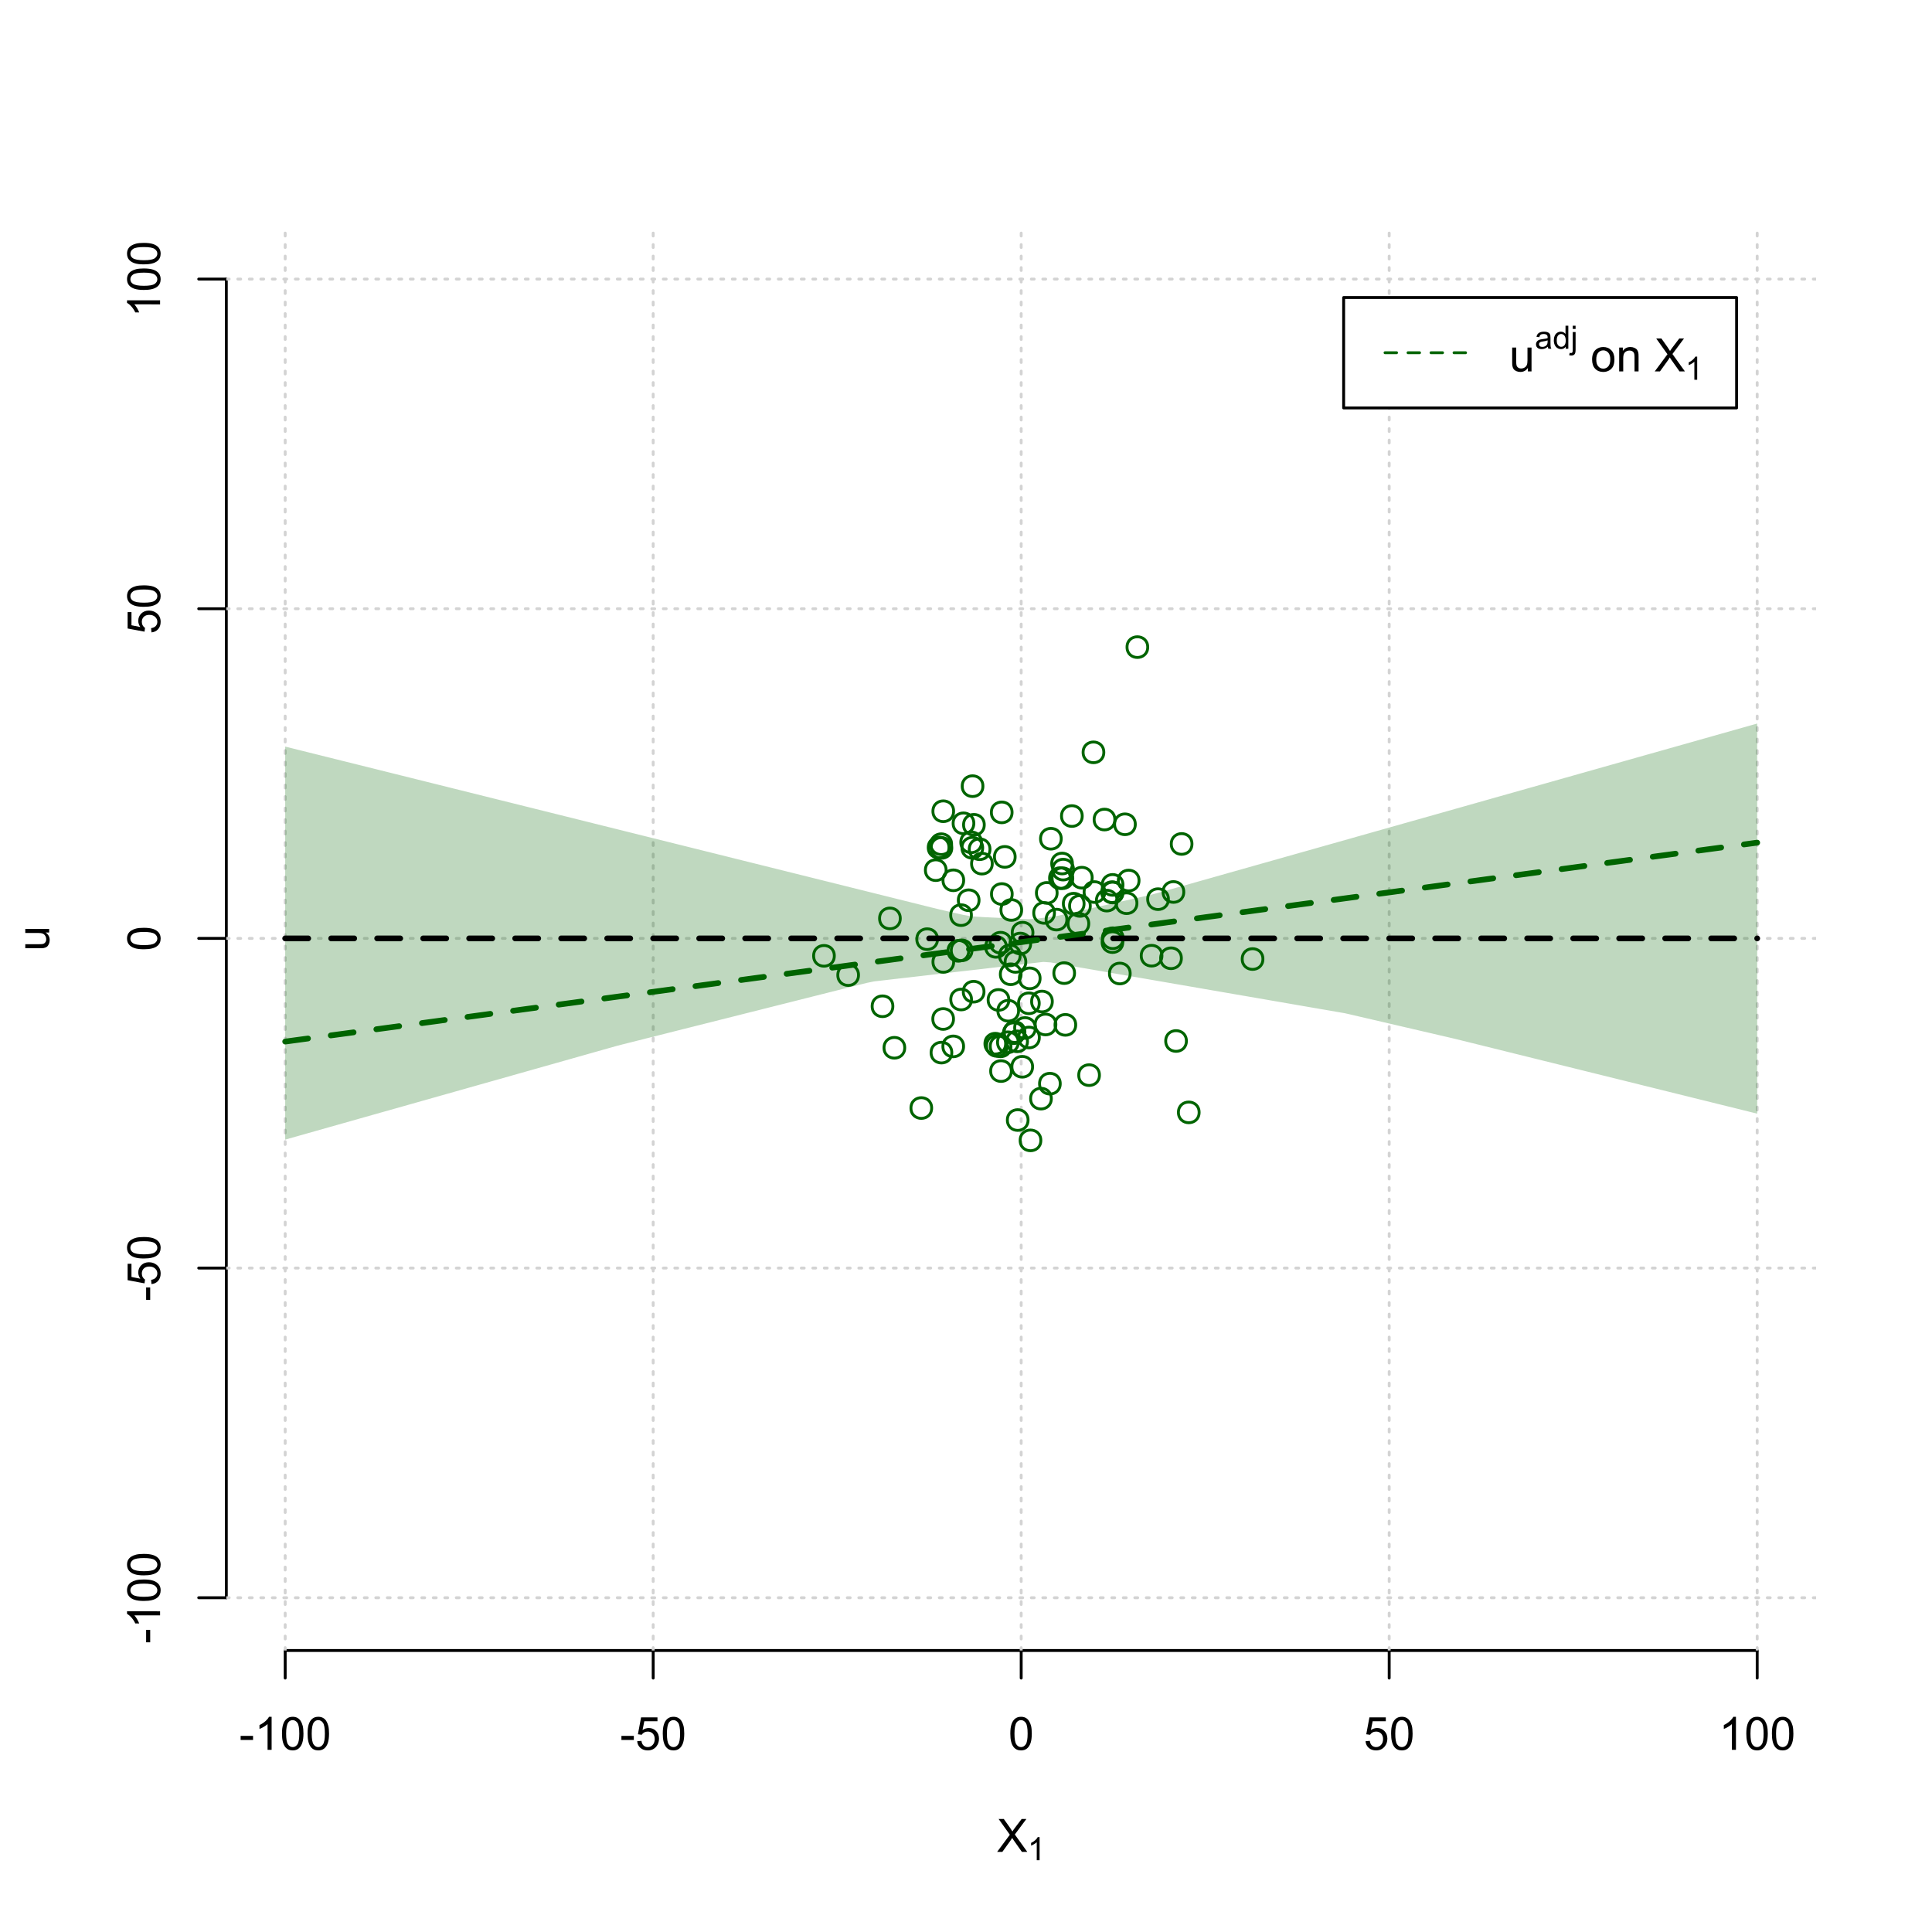 <?xml version="1.0" encoding="UTF-8"?>
<svg xmlns="http://www.w3.org/2000/svg" xmlns:xlink="http://www.w3.org/1999/xlink" width="504pt" height="504pt" viewBox="0 0 504 504" version="1.1">
<defs>
<g>
<symbol overflow="visible" id="glyph0-0">
<path style="stroke:none;" d="M 1.5 0 L 1.5 -7.5 L 7.5 -7.5 L 7.5 0 Z M 1.688 -0.188 L 7.312 -0.188 L 7.312 -7.312 L 1.688 -7.312 Z M 1.688 -0.188 "/>
</symbol>
<symbol overflow="visible" id="glyph0-1">
<path style="stroke:none;" d="M 0.055 0 L 3.375 -4.477 L 0.445 -8.59 L 1.797 -8.59 L 3.359 -6.387 C 3.68 -5.93 3.91 -5.578 4.047 -5.332 C 4.238 -5.645 4.465 -5.969 4.727 -6.312 L 6.457 -8.59 L 7.695 -8.59 L 4.676 -4.539 L 7.93 0 L 6.523 0 L 4.359 -3.062 C 4.238 -3.238 4.113 -3.43 3.984 -3.641 C 3.789 -3.324 3.652 -3.109 3.574 -2.992 L 1.418 0 Z M 0.055 0 "/>
</symbol>
<symbol overflow="visible" id="glyph0-2">
<path style="stroke:none;" d="M 0.383 -2.578 L 0.383 -3.641 L 3.621 -3.641 L 3.621 -2.578 Z M 0.383 -2.578 "/>
</symbol>
<symbol overflow="visible" id="glyph0-3">
<path style="stroke:none;" d="M 4.469 0 L 3.414 0 L 3.414 -6.719 C 3.16 -6.477 2.828 -6.234 2.414 -5.996 C 2 -5.75 1.629 -5.57 1.305 -5.449 L 1.305 -6.469 C 1.895 -6.742 2.41 -7.078 2.852 -7.477 C 3.293 -7.871 3.605 -8.254 3.789 -8.625 L 4.469 -8.625 Z M 4.469 0 "/>
</symbol>
<symbol overflow="visible" id="glyph0-4">
<path style="stroke:none;" d="M 0.5 -4.234 C 0.496 -5.246 0.602 -6.062 0.812 -6.688 C 1.02 -7.305 1.328 -7.785 1.742 -8.121 C 2.148 -8.457 2.668 -8.625 3.297 -8.625 C 3.758 -8.625 4.164 -8.531 4.512 -8.348 C 4.855 -8.16 5.141 -7.891 5.371 -7.543 C 5.594 -7.191 5.773 -6.766 5.906 -6.266 C 6.035 -5.762 6.098 -5.086 6.102 -4.234 C 6.098 -3.227 5.996 -2.414 5.789 -1.797 C 5.578 -1.176 5.266 -0.695 4.859 -0.359 C 4.445 -0.02 3.926 0.145 3.297 0.148 C 2.465 0.145 1.816 -0.148 1.348 -0.742 C 0.781 -1.457 0.496 -2.621 0.5 -4.234 Z M 1.582 -4.234 C 1.582 -2.824 1.746 -1.887 2.074 -1.418 C 2.402 -0.949 2.809 -0.715 3.297 -0.719 C 3.777 -0.715 4.184 -0.949 4.52 -1.422 C 4.848 -1.887 5.016 -2.824 5.016 -4.234 C 5.016 -5.648 4.848 -6.59 4.52 -7.055 C 4.184 -7.516 3.773 -7.746 3.289 -7.75 C 2.801 -7.746 2.414 -7.543 2.125 -7.137 C 1.762 -6.613 1.582 -5.645 1.582 -4.234 Z M 1.582 -4.234 "/>
</symbol>
<symbol overflow="visible" id="glyph0-5">
<path style="stroke:none;" d="M 0.5 -2.25 L 1.605 -2.344 C 1.684 -1.805 1.871 -1.398 2.176 -1.125 C 2.473 -0.852 2.836 -0.715 3.258 -0.719 C 3.766 -0.715 4.195 -0.906 4.547 -1.293 C 4.898 -1.672 5.074 -2.18 5.074 -2.82 C 5.074 -3.414 4.902 -3.891 4.566 -4.242 C 4.227 -4.59 3.785 -4.762 3.242 -4.766 C 2.898 -4.762 2.594 -4.684 2.32 -4.531 C 2.047 -4.375 1.832 -4.176 1.676 -3.93 L 0.688 -4.062 L 1.516 -8.473 L 5.789 -8.473 L 5.789 -7.465 L 2.359 -7.465 L 1.898 -5.156 C 2.414 -5.516 2.953 -5.695 3.523 -5.695 C 4.27 -5.695 4.902 -5.434 5.422 -4.914 C 5.934 -4.395 6.191 -3.727 6.195 -2.914 C 6.191 -2.133 5.965 -1.461 5.516 -0.898 C 4.961 -0.199 4.211 0.145 3.258 0.148 C 2.477 0.145 1.836 -0.07 1.344 -0.508 C 0.844 -0.941 0.562 -1.523 0.5 -2.25 Z M 0.5 -2.25 "/>
</symbol>
<symbol overflow="visible" id="glyph0-6">
<path style="stroke:none;" d="M 4.867 0 L 4.867 -0.914 C 4.379 -0.211 3.723 0.141 2.895 0.141 C 2.527 0.141 2.184 0.07 1.867 -0.07 C 1.547 -0.211 1.309 -0.387 1.156 -0.602 C 1 -0.812 0.895 -1.074 0.832 -1.383 C 0.785 -1.59 0.762 -1.918 0.766 -2.367 L 0.766 -6.223 L 1.82 -6.223 L 1.82 -2.773 C 1.816 -2.219 1.84 -1.848 1.887 -1.656 C 1.949 -1.379 2.09 -1.16 2.309 -1.004 C 2.523 -0.84 2.789 -0.762 3.105 -0.766 C 3.418 -0.762 3.715 -0.844 3.996 -1.008 C 4.273 -1.172 4.469 -1.391 4.586 -1.672 C 4.699 -1.949 4.758 -2.355 4.758 -2.891 L 4.758 -6.223 L 5.812 -6.223 L 5.812 0 Z M 4.867 0 "/>
</symbol>
<symbol overflow="visible" id="glyph0-7">
<path style="stroke:none;" d=""/>
</symbol>
<symbol overflow="visible" id="glyph0-8">
<path style="stroke:none;" d="M 0.398 -3.109 C 0.398 -4.262 0.719 -5.117 1.359 -5.672 C 1.895 -6.133 2.547 -6.363 3.316 -6.363 C 4.172 -6.363 4.871 -6.082 5.414 -5.52 C 5.953 -4.957 6.223 -4.184 6.227 -3.199 C 6.223 -2.398 6.102 -1.766 5.867 -1.309 C 5.625 -0.848 5.277 -0.492 4.82 -0.238 C 4.359 0.016 3.859 0.141 3.316 0.141 C 2.441 0.141 1.734 -0.137 1.203 -0.695 C 0.664 -1.254 0.398 -2.059 0.398 -3.109 Z M 1.484 -3.109 C 1.48 -2.309 1.656 -1.711 2.004 -1.32 C 2.348 -0.922 2.785 -0.727 3.316 -0.727 C 3.84 -0.727 4.273 -0.926 4.621 -1.324 C 4.969 -1.723 5.145 -2.328 5.145 -3.148 C 5.145 -3.914 4.969 -4.496 4.617 -4.895 C 4.266 -5.289 3.832 -5.488 3.316 -5.492 C 2.785 -5.488 2.348 -5.293 2.004 -4.898 C 1.656 -4.5 1.48 -3.902 1.484 -3.109 Z M 1.484 -3.109 "/>
</symbol>
<symbol overflow="visible" id="glyph0-9">
<path style="stroke:none;" d="M 0.789 0 L 0.789 -6.223 L 1.742 -6.223 L 1.742 -5.336 C 2.195 -6.02 2.855 -6.363 3.719 -6.363 C 4.09 -6.363 4.434 -6.293 4.754 -6.16 C 5.066 -6.023 5.305 -5.848 5.461 -5.633 C 5.617 -5.41 5.727 -5.152 5.789 -4.852 C 5.828 -4.656 5.848 -4.312 5.848 -3.828 L 5.848 0 L 4.793 0 L 4.793 -3.785 C 4.793 -4.215 4.75 -4.535 4.668 -4.75 C 4.586 -4.961 4.441 -5.129 4.234 -5.258 C 4.023 -5.383 3.777 -5.449 3.5 -5.449 C 3.047 -5.449 2.66 -5.305 2.332 -5.02 C 2.004 -4.734 1.84 -4.195 1.844 -3.398 L 1.844 0 Z M 0.789 0 "/>
</symbol>
<symbol overflow="visible" id="glyph1-0">
<path style="stroke:none;" d="M 1.051 0 L 1.051 -5.25 L 5.25 -5.25 L 5.25 0 Z M 1.18 -0.133 L 5.117 -0.133 L 5.117 -5.117 L 1.18 -5.117 Z M 1.18 -0.133 "/>
</symbol>
<symbol overflow="visible" id="glyph1-1">
<path style="stroke:none;" d="M 3.129 0 L 2.391 0 L 2.391 -4.703 C 2.211 -4.531 1.977 -4.363 1.691 -4.195 C 1.398 -4.023 1.141 -3.895 0.914 -3.812 L 0.914 -4.527 C 1.328 -4.719 1.688 -4.953 1.996 -5.234 C 2.305 -5.508 2.523 -5.777 2.652 -6.039 L 3.129 -6.039 Z M 3.129 0 "/>
</symbol>
<symbol overflow="visible" id="glyph1-2">
<path style="stroke:none;" d="M 3.395 -0.539 C 3.117 -0.305 2.855 -0.137 2.605 -0.043 C 2.352 0.051 2.082 0.094 1.793 0.098 C 1.312 0.094 0.941 -0.02 0.688 -0.25 C 0.43 -0.48 0.305 -0.781 0.305 -1.148 C 0.305 -1.359 0.352 -1.551 0.449 -1.73 C 0.543 -1.902 0.668 -2.047 0.828 -2.156 C 0.984 -2.262 1.164 -2.34 1.363 -2.398 C 1.504 -2.434 1.723 -2.473 2.02 -2.512 C 2.609 -2.578 3.047 -2.664 3.336 -2.766 C 3.336 -2.867 3.34 -2.93 3.34 -2.957 C 3.34 -3.258 3.27 -3.469 3.129 -3.594 C 2.941 -3.758 2.66 -3.844 2.289 -3.844 C 1.941 -3.844 1.684 -3.781 1.52 -3.66 C 1.348 -3.535 1.227 -3.32 1.152 -3.016 L 0.43 -3.113 C 0.492 -3.418 0.602 -3.668 0.754 -3.863 C 0.902 -4.051 1.121 -4.199 1.406 -4.301 C 1.688 -4.402 2.016 -4.453 2.395 -4.453 C 2.766 -4.453 3.066 -4.406 3.301 -4.32 C 3.527 -4.23 3.699 -4.121 3.812 -3.992 C 3.918 -3.855 3.996 -3.691 4.043 -3.492 C 4.066 -3.363 4.078 -3.133 4.082 -2.809 L 4.082 -1.824 C 4.078 -1.137 4.094 -0.703 4.129 -0.523 C 4.156 -0.336 4.219 -0.164 4.316 0 L 3.543 0 C 3.465 -0.152 3.414 -0.332 3.395 -0.539 Z M 3.336 -2.188 C 3.062 -2.074 2.66 -1.98 2.129 -1.906 C 1.82 -1.859 1.605 -1.812 1.484 -1.758 C 1.355 -1.703 1.258 -1.621 1.191 -1.52 C 1.121 -1.41 1.09 -1.293 1.09 -1.168 C 1.09 -0.969 1.164 -0.805 1.312 -0.676 C 1.461 -0.543 1.68 -0.48 1.969 -0.48 C 2.25 -0.48 2.5 -0.539 2.727 -0.664 C 2.945 -0.785 3.109 -0.957 3.215 -1.176 C 3.293 -1.34 3.332 -1.586 3.336 -1.914 Z M 3.336 -2.188 "/>
</symbol>
<symbol overflow="visible" id="glyph1-3">
<path style="stroke:none;" d="M 3.379 0 L 3.379 -0.551 C 3.102 -0.121 2.695 0.094 2.16 0.098 C 1.812 0.094 1.492 0 1.203 -0.188 C 0.906 -0.379 0.68 -0.645 0.523 -0.988 C 0.359 -1.328 0.281 -1.723 0.285 -2.172 C 0.281 -2.605 0.355 -3 0.504 -3.355 C 0.648 -3.707 0.863 -3.977 1.156 -4.168 C 1.441 -4.355 1.766 -4.453 2.129 -4.453 C 2.387 -4.453 2.621 -4.395 2.828 -4.285 C 3.031 -4.172 3.199 -4.031 3.332 -3.855 L 3.332 -6.012 L 4.066 -6.012 L 4.066 0 Z M 1.047 -2.172 C 1.043 -1.613 1.16 -1.195 1.398 -0.922 C 1.629 -0.641 1.906 -0.504 2.23 -0.508 C 2.551 -0.504 2.824 -0.637 3.051 -0.902 C 3.273 -1.168 3.387 -1.57 3.391 -2.113 C 3.387 -2.707 3.273 -3.145 3.047 -3.426 C 2.816 -3.703 2.531 -3.844 2.199 -3.844 C 1.867 -3.844 1.594 -3.707 1.375 -3.441 C 1.152 -3.168 1.043 -2.746 1.047 -2.172 Z M 1.047 -2.172 "/>
</symbol>
<symbol overflow="visible" id="glyph1-4">
<path style="stroke:none;" d="M 0.551 -5.156 L 0.551 -6.012 L 1.289 -6.012 L 1.289 -5.156 Z M -0.387 1.691 L -0.246 1.062 C -0.098 1.098 0.016 1.117 0.102 1.121 C 0.25 1.117 0.363 1.066 0.438 0.969 C 0.512 0.867 0.551 0.621 0.551 0.223 L 0.551 -4.355 L 1.289 -4.355 L 1.289 0.238 C 1.289 0.773 1.219 1.148 1.078 1.359 C 0.898 1.633 0.602 1.77 0.191 1.77 C -0.008 1.77 -0.199 1.742 -0.387 1.691 Z M -0.387 1.691 "/>
</symbol>
<symbol overflow="visible" id="glyph2-0">
<path style="stroke:none;" d="M 0 -1.5 L -7.5 -1.5 L -7.5 -7.5 L 0 -7.5 Z M -0.188 -1.688 L -0.188 -7.312 L -7.312 -7.312 L -7.312 -1.688 Z M -0.188 -1.688 "/>
</symbol>
<symbol overflow="visible" id="glyph2-1">
<path style="stroke:none;" d="M 0 -4.867 L -0.914 -4.867 C -0.211 -4.379 0.141 -3.723 0.141 -2.895 C 0.141 -2.527 0.07 -2.184 -0.07 -1.867 C -0.211 -1.547 -0.387 -1.309 -0.598 -1.156 C -0.809 -1 -1.07 -0.895 -1.383 -0.832 C -1.59 -0.789 -1.918 -0.766 -2.367 -0.77 L -6.223 -0.77 L -6.223 -1.824 L -2.773 -1.824 C -2.219 -1.82 -1.848 -1.844 -1.656 -1.887 C -1.379 -1.949 -1.16 -2.09 -1.004 -2.309 C -0.84 -2.523 -0.762 -2.789 -0.766 -3.105 C -0.762 -3.418 -0.844 -3.715 -1.008 -3.996 C -1.172 -4.273 -1.391 -4.469 -1.672 -4.586 C -1.945 -4.699 -2.352 -4.758 -2.887 -4.758 L -6.223 -4.758 L -6.223 -5.812 L 0 -5.812 Z M 0 -4.867 "/>
</symbol>
<symbol overflow="visible" id="glyph2-2">
<path style="stroke:none;" d="M -2.578 -0.383 L -3.641 -0.383 L -3.641 -3.621 L -2.578 -3.621 Z M -2.578 -0.383 "/>
</symbol>
<symbol overflow="visible" id="glyph2-3">
<path style="stroke:none;" d="M 0 -4.469 L 0 -3.414 L -6.719 -3.418 C -6.477 -3.16 -6.234 -2.828 -5.996 -2.418 C -5.75 -2.004 -5.57 -1.633 -5.449 -1.309 L -6.469 -1.309 C -6.742 -1.895 -7.078 -2.41 -7.477 -2.852 C -7.871 -3.293 -8.254 -3.605 -8.625 -3.793 L -8.625 -4.473 Z M 0 -4.469 "/>
</symbol>
<symbol overflow="visible" id="glyph2-4">
<path style="stroke:none;" d="M -4.234 -0.5 C -5.246 -0.496 -6.062 -0.602 -6.688 -0.812 C -7.305 -1.02 -7.785 -1.328 -8.121 -1.742 C -8.457 -2.152 -8.625 -2.672 -8.625 -3.301 C -8.625 -3.758 -8.531 -4.164 -8.348 -4.512 C -8.16 -4.859 -7.891 -5.145 -7.543 -5.371 C -7.191 -5.594 -6.766 -5.773 -6.266 -5.906 C -5.762 -6.035 -5.086 -6.098 -4.234 -6.102 C -3.223 -6.098 -2.41 -5.996 -1.793 -5.789 C -1.176 -5.578 -0.695 -5.266 -0.359 -4.859 C -0.02 -4.445 0.145 -3.926 0.148 -3.297 C 0.145 -2.465 -0.148 -1.816 -0.742 -1.348 C -1.457 -0.781 -2.621 -0.496 -4.234 -0.5 Z M -4.234 -1.582 C -2.824 -1.582 -1.887 -1.746 -1.418 -2.074 C -0.949 -2.402 -0.715 -2.809 -0.719 -3.297 C -0.715 -3.777 -0.949 -4.184 -1.422 -4.52 C -1.887 -4.848 -2.824 -5.016 -4.234 -5.016 C -5.648 -5.016 -6.59 -4.848 -7.055 -4.52 C -7.516 -4.188 -7.746 -3.777 -7.75 -3.289 C -7.746 -2.801 -7.543 -2.414 -7.137 -2.129 C -6.613 -1.762 -5.645 -1.582 -4.234 -1.582 Z M -4.234 -1.582 "/>
</symbol>
<symbol overflow="visible" id="glyph2-5">
<path style="stroke:none;" d="M -2.25 -0.5 L -2.344 -1.605 C -1.805 -1.684 -1.398 -1.871 -1.125 -2.176 C -0.852 -2.473 -0.715 -2.836 -0.719 -3.258 C -0.715 -3.766 -0.906 -4.195 -1.293 -4.547 C -1.672 -4.898 -2.18 -5.074 -2.816 -5.074 C -3.414 -5.074 -3.891 -4.902 -4.242 -4.566 C -4.59 -4.227 -4.762 -3.785 -4.766 -3.242 C -4.762 -2.898 -4.684 -2.594 -4.531 -2.32 C -4.375 -2.047 -4.176 -1.832 -3.93 -1.676 L -4.062 -0.688 L -8.473 -1.52 L -8.473 -5.789 L -7.465 -5.789 L -7.465 -2.363 L -5.156 -1.898 C -5.516 -2.414 -5.695 -2.953 -5.695 -3.523 C -5.695 -4.27 -5.434 -4.902 -4.914 -5.422 C -4.395 -5.934 -3.727 -6.191 -2.91 -6.195 C -2.133 -6.191 -1.461 -5.965 -0.895 -5.516 C -0.199 -4.961 0.145 -4.211 0.148 -3.258 C 0.145 -2.477 -0.07 -1.836 -0.508 -1.344 C -0.941 -0.848 -1.523 -0.566 -2.25 -0.5 Z M -2.25 -0.5 "/>
</symbol>
</g>
<clipPath id="clip1">
  <path d="M 74 59.039 L 75 59.039 L 75 430.559 L 74 430.559 Z M 74 59.039 "/>
</clipPath>
<clipPath id="clip2">
  <path d="M 170 59.039 L 171 59.039 L 171 430.559 L 170 430.559 Z M 170 59.039 "/>
</clipPath>
<clipPath id="clip3">
  <path d="M 266 59.039 L 267 59.039 L 267 430.559 L 266 430.559 Z M 266 59.039 "/>
</clipPath>
<clipPath id="clip4">
  <path d="M 362 59.039 L 363 59.039 L 363 430.559 L 362 430.559 Z M 362 59.039 "/>
</clipPath>
<clipPath id="clip5">
  <path d="M 458 59.039 L 459 59.039 L 459 430.559 L 458 430.559 Z M 458 59.039 "/>
</clipPath>
<clipPath id="clip6">
  <path d="M 59.039 416 L 473.758 416 L 473.758 418 L 59.039 418 Z M 59.039 416 "/>
</clipPath>
<clipPath id="clip7">
  <path d="M 59.039 330 L 473.758 330 L 473.758 332 L 59.039 332 Z M 59.039 330 "/>
</clipPath>
<clipPath id="clip8">
  <path d="M 59.039 244 L 473.758 244 L 473.758 246 L 59.039 246 Z M 59.039 244 "/>
</clipPath>
<clipPath id="clip9">
  <path d="M 59.039 158 L 473.758 158 L 473.758 160 L 59.039 160 Z M 59.039 158 "/>
</clipPath>
<clipPath id="clip10">
  <path d="M 59.039 72 L 473.758 72 L 473.758 74 L 59.039 74 Z M 59.039 72 "/>
</clipPath>
</defs>
<g id="surface3426">
<rect x="0" y="0" width="504" height="504" style="fill:rgb(100%,100%,100%);fill-opacity:1;stroke:none;"/>
<g style="fill:rgb(0%,0%,0%);fill-opacity:1;">
  <use xlink:href="#glyph0-1" x="260.062" y="483.102"/>
</g>
<g style="fill:rgb(0%,0%,0%);fill-opacity:1;">
  <use xlink:href="#glyph1-1" x="268.066" y="485.281"/>
</g>
<g style="fill:rgb(0%,0%,0%);fill-opacity:1;">
  <use xlink:href="#glyph2-1" x="12.82" y="248.137"/>
</g>
<path style="fill:none;stroke-width:0.75;stroke-linecap:round;stroke-linejoin:round;stroke:rgb(0%,0%,0%);stroke-opacity:1;stroke-miterlimit:10;" d="M 74.398 430.559 L 458.398 430.559 "/>
<path style="fill:none;stroke-width:0.75;stroke-linecap:round;stroke-linejoin:round;stroke:rgb(0%,0%,0%);stroke-opacity:1;stroke-miterlimit:10;" d="M 74.398 430.559 L 74.398 437.762 "/>
<path style="fill:none;stroke-width:0.75;stroke-linecap:round;stroke-linejoin:round;stroke:rgb(0%,0%,0%);stroke-opacity:1;stroke-miterlimit:10;" d="M 170.398 430.559 L 170.398 437.762 "/>
<path style="fill:none;stroke-width:0.75;stroke-linecap:round;stroke-linejoin:round;stroke:rgb(0%,0%,0%);stroke-opacity:1;stroke-miterlimit:10;" d="M 266.398 430.559 L 266.398 437.762 "/>
<path style="fill:none;stroke-width:0.75;stroke-linecap:round;stroke-linejoin:round;stroke:rgb(0%,0%,0%);stroke-opacity:1;stroke-miterlimit:10;" d="M 362.398 430.559 L 362.398 437.762 "/>
<path style="fill:none;stroke-width:0.75;stroke-linecap:round;stroke-linejoin:round;stroke:rgb(0%,0%,0%);stroke-opacity:1;stroke-miterlimit:10;" d="M 458.398 430.559 L 458.398 437.762 "/>
<g style="fill:rgb(0%,0%,0%);fill-opacity:1;">
  <use xlink:href="#glyph0-2" x="62.391" y="456.48"/>
  <use xlink:href="#glyph0-3" x="66.387" y="456.48"/>
  <use xlink:href="#glyph0-4" x="73.061" y="456.48"/>
  <use xlink:href="#glyph0-4" x="79.734" y="456.48"/>
</g>
<g style="fill:rgb(0%,0%,0%);fill-opacity:1;">
  <use xlink:href="#glyph0-2" x="161.727" y="456.48"/>
  <use xlink:href="#glyph0-5" x="165.723" y="456.48"/>
  <use xlink:href="#glyph0-4" x="172.396" y="456.48"/>
</g>
<g style="fill:rgb(0%,0%,0%);fill-opacity:1;">
  <use xlink:href="#glyph0-4" x="263.062" y="456.48"/>
</g>
<g style="fill:rgb(0%,0%,0%);fill-opacity:1;">
  <use xlink:href="#glyph0-5" x="355.727" y="456.48"/>
  <use xlink:href="#glyph0-4" x="362.4" y="456.48"/>
</g>
<g style="fill:rgb(0%,0%,0%);fill-opacity:1;">
  <use xlink:href="#glyph0-3" x="448.387" y="456.48"/>
  <use xlink:href="#glyph0-4" x="455.061" y="456.48"/>
  <use xlink:href="#glyph0-4" x="461.734" y="456.48"/>
</g>
<path style="fill:none;stroke-width:0.75;stroke-linecap:round;stroke-linejoin:round;stroke:rgb(0%,0%,0%);stroke-opacity:1;stroke-miterlimit:10;" d="M 59.039 416.801 L 59.039 72.801 "/>
<path style="fill:none;stroke-width:0.75;stroke-linecap:round;stroke-linejoin:round;stroke:rgb(0%,0%,0%);stroke-opacity:1;stroke-miterlimit:10;" d="M 59.039 416.801 L 51.84 416.801 "/>
<path style="fill:none;stroke-width:0.75;stroke-linecap:round;stroke-linejoin:round;stroke:rgb(0%,0%,0%);stroke-opacity:1;stroke-miterlimit:10;" d="M 59.039 330.801 L 51.84 330.801 "/>
<path style="fill:none;stroke-width:0.75;stroke-linecap:round;stroke-linejoin:round;stroke:rgb(0%,0%,0%);stroke-opacity:1;stroke-miterlimit:10;" d="M 59.039 244.801 L 51.84 244.801 "/>
<path style="fill:none;stroke-width:0.75;stroke-linecap:round;stroke-linejoin:round;stroke:rgb(0%,0%,0%);stroke-opacity:1;stroke-miterlimit:10;" d="M 59.039 158.801 L 51.84 158.801 "/>
<path style="fill:none;stroke-width:0.75;stroke-linecap:round;stroke-linejoin:round;stroke:rgb(0%,0%,0%);stroke-opacity:1;stroke-miterlimit:10;" d="M 59.039 72.801 L 51.84 72.801 "/>
<g style="fill:rgb(0%,0%,0%);fill-opacity:1;">
  <use xlink:href="#glyph2-2" x="41.762" y="428.809"/>
  <use xlink:href="#glyph2-3" x="41.762" y="424.812"/>
  <use xlink:href="#glyph2-4" x="41.762" y="418.139"/>
  <use xlink:href="#glyph2-4" x="41.762" y="411.465"/>
</g>
<g style="fill:rgb(0%,0%,0%);fill-opacity:1;">
  <use xlink:href="#glyph2-2" x="41.762" y="339.473"/>
  <use xlink:href="#glyph2-5" x="41.762" y="335.477"/>
  <use xlink:href="#glyph2-4" x="41.762" y="328.803"/>
</g>
<g style="fill:rgb(0%,0%,0%);fill-opacity:1;">
  <use xlink:href="#glyph2-4" x="41.762" y="248.137"/>
</g>
<g style="fill:rgb(0%,0%,0%);fill-opacity:1;">
  <use xlink:href="#glyph2-5" x="41.762" y="165.473"/>
  <use xlink:href="#glyph2-4" x="41.762" y="158.799"/>
</g>
<g style="fill:rgb(0%,0%,0%);fill-opacity:1;">
  <use xlink:href="#glyph2-3" x="41.762" y="82.812"/>
  <use xlink:href="#glyph2-4" x="41.762" y="76.139"/>
  <use xlink:href="#glyph2-4" x="41.762" y="69.465"/>
</g>
<g clip-path="url(#clip1)" clip-rule="nonzero">
<path style="fill:none;stroke-width:0.75;stroke-linecap:round;stroke-linejoin:round;stroke:rgb(82.745%,82.745%,82.745%);stroke-opacity:1;stroke-dasharray:0.75,2.25;stroke-miterlimit:10;" d="M 74.398 430.559 L 74.398 59.039 "/>
</g>
<g clip-path="url(#clip2)" clip-rule="nonzero">
<path style="fill:none;stroke-width:0.75;stroke-linecap:round;stroke-linejoin:round;stroke:rgb(82.745%,82.745%,82.745%);stroke-opacity:1;stroke-dasharray:0.75,2.25;stroke-miterlimit:10;" d="M 170.398 430.559 L 170.398 59.039 "/>
</g>
<g clip-path="url(#clip3)" clip-rule="nonzero">
<path style="fill:none;stroke-width:0.75;stroke-linecap:round;stroke-linejoin:round;stroke:rgb(82.745%,82.745%,82.745%);stroke-opacity:1;stroke-dasharray:0.75,2.25;stroke-miterlimit:10;" d="M 266.398 430.559 L 266.398 59.039 "/>
</g>
<g clip-path="url(#clip4)" clip-rule="nonzero">
<path style="fill:none;stroke-width:0.75;stroke-linecap:round;stroke-linejoin:round;stroke:rgb(82.745%,82.745%,82.745%);stroke-opacity:1;stroke-dasharray:0.75,2.25;stroke-miterlimit:10;" d="M 362.398 430.559 L 362.398 59.039 "/>
</g>
<g clip-path="url(#clip5)" clip-rule="nonzero">
<path style="fill:none;stroke-width:0.75;stroke-linecap:round;stroke-linejoin:round;stroke:rgb(82.745%,82.745%,82.745%);stroke-opacity:1;stroke-dasharray:0.75,2.25;stroke-miterlimit:10;" d="M 458.398 430.559 L 458.398 59.039 "/>
</g>
<g clip-path="url(#clip6)" clip-rule="nonzero">
<path style="fill:none;stroke-width:0.75;stroke-linecap:round;stroke-linejoin:round;stroke:rgb(82.745%,82.745%,82.745%);stroke-opacity:1;stroke-dasharray:0.75,2.25;stroke-miterlimit:10;" d="M 59.039 416.801 L 473.762 416.801 "/>
</g>
<g clip-path="url(#clip7)" clip-rule="nonzero">
<path style="fill:none;stroke-width:0.75;stroke-linecap:round;stroke-linejoin:round;stroke:rgb(82.745%,82.745%,82.745%);stroke-opacity:1;stroke-dasharray:0.75,2.25;stroke-miterlimit:10;" d="M 59.039 330.801 L 473.762 330.801 "/>
</g>
<g clip-path="url(#clip8)" clip-rule="nonzero">
<path style="fill:none;stroke-width:0.75;stroke-linecap:round;stroke-linejoin:round;stroke:rgb(82.745%,82.745%,82.745%);stroke-opacity:1;stroke-dasharray:0.75,2.25;stroke-miterlimit:10;" d="M 59.039 244.801 L 473.762 244.801 "/>
</g>
<g clip-path="url(#clip9)" clip-rule="nonzero">
<path style="fill:none;stroke-width:0.75;stroke-linecap:round;stroke-linejoin:round;stroke:rgb(82.745%,82.745%,82.745%);stroke-opacity:1;stroke-dasharray:0.75,2.25;stroke-miterlimit:10;" d="M 59.039 158.801 L 473.762 158.801 "/>
</g>
<g clip-path="url(#clip10)" clip-rule="nonzero">
<path style="fill:none;stroke-width:0.75;stroke-linecap:round;stroke-linejoin:round;stroke:rgb(82.745%,82.745%,82.745%);stroke-opacity:1;stroke-dasharray:0.75,2.25;stroke-miterlimit:10;" d="M 59.039 72.801 L 473.762 72.801 "/>
</g>
<path style=" stroke:none;fill-rule:nonzero;fill:rgb(0%,39.216%,0%);fill-opacity:0.251;" d="M 74.398 146.961 L 74.398 194.762 L 76.32 195.238 L 78.238 195.719 L 80.16 196.195 L 82.078 196.672 L 84 197.152 L 85.922 197.629 L 87.84 198.109 L 89.762 198.586 L 91.68 199.062 L 93.602 199.543 L 95.52 200.02 L 97.441 200.496 L 99.359 200.977 L 101.281 201.453 L 103.199 201.934 L 105.121 202.41 L 107.039 202.887 L 108.961 203.367 L 110.879 203.844 L 112.801 204.32 L 114.719 204.801 L 116.641 205.277 L 118.559 205.758 L 120.48 206.234 L 122.398 206.711 L 124.32 207.191 L 126.238 207.668 L 128.16 208.145 L 130.078 208.625 L 133.922 209.578 L 135.84 210.059 L 137.762 210.535 L 139.68 211.016 L 141.602 211.492 L 143.52 211.969 L 145.441 212.449 L 147.359 212.926 L 149.281 213.402 L 151.199 213.883 L 153.121 214.359 L 155.039 214.84 L 156.961 215.316 L 158.879 215.793 L 160.801 216.273 L 162.719 216.75 L 164.641 217.227 L 166.559 217.707 L 168.48 218.184 L 170.398 218.664 L 172.32 219.141 L 174.238 219.617 L 176.16 220.098 L 178.078 220.574 L 180 221.051 L 181.922 221.531 L 183.84 222.008 L 185.762 222.484 L 187.68 222.965 L 189.602 223.441 L 191.52 223.922 L 193.441 224.398 L 195.359 224.875 L 197.281 225.355 L 199.199 225.832 L 201.121 226.309 L 203.039 226.789 L 204.961 227.266 L 206.879 227.746 L 208.801 228.223 L 210.719 228.699 L 212.641 229.18 L 214.559 229.656 L 216.48 230.133 L 218.398 230.613 L 220.32 231.09 L 222.238 231.57 L 224.16 232.047 L 226.078 232.523 L 228 233.004 L 229.922 233.48 L 231.84 233.957 L 233.762 234.438 L 235.68 234.914 L 237.602 235.391 L 239.52 235.871 L 241.441 236.348 L 243.359 236.828 L 245.281 237.289 L 247.199 237.73 L 249.121 238.172 L 251.039 238.609 L 252.961 238.969 L 254.879 239.145 L 256.801 239.262 L 258.719 239.348 L 260.641 239.438 L 262.559 239.527 L 264.48 239.617 L 266.398 239.703 L 268.32 239.793 L 270.238 239.691 L 272.16 239.426 L 274.078 239.16 L 276 238.895 L 277.922 238.461 L 279.84 238.027 L 281.762 237.598 L 283.68 237.164 L 285.602 236.73 L 287.52 236.301 L 289.441 235.867 L 291.359 235.434 L 293.281 235 L 295.199 234.57 L 297.121 234.137 L 299.039 233.703 L 300.961 233.23 L 302.879 232.707 L 304.801 232.164 L 306.719 231.621 L 308.641 231.078 L 310.559 230.539 L 312.48 229.996 L 314.398 229.453 L 316.32 228.91 L 318.238 228.367 L 320.16 227.824 L 322.078 227.281 L 325.922 226.195 L 327.84 225.652 L 329.762 225.109 L 331.68 224.566 L 333.602 224.023 L 335.52 223.48 L 337.441 222.938 L 339.359 222.395 L 341.281 221.855 L 343.199 221.312 L 345.121 220.77 L 347.039 220.227 L 348.961 219.684 L 350.879 219.141 L 352.801 218.598 L 354.719 218.055 L 356.641 217.512 L 358.559 216.969 L 360.48 216.426 L 362.398 215.883 L 364.32 215.34 L 366.238 214.797 L 368.16 214.254 L 370.078 213.715 L 373.922 212.629 L 375.84 212.086 L 377.762 211.543 L 379.68 211 L 381.602 210.457 L 383.52 209.914 L 385.441 209.371 L 387.359 208.828 L 389.281 208.285 L 391.199 207.742 L 393.121 207.199 L 395.039 206.656 L 396.961 206.113 L 398.879 205.57 L 400.801 205.031 L 402.719 204.488 L 404.641 203.945 L 406.559 203.402 L 408.48 202.859 L 410.398 202.316 L 412.32 201.773 L 414.238 201.23 L 416.16 200.688 L 418.078 200.145 L 421.922 199.059 L 423.84 198.516 L 425.762 197.973 L 427.68 197.43 L 429.602 196.887 L 431.52 196.348 L 433.441 195.805 L 435.359 195.262 L 437.281 194.719 L 439.199 194.176 L 441.121 193.633 L 443.039 193.09 L 444.961 192.547 L 446.879 192.004 L 448.801 191.461 L 450.719 190.918 L 452.641 190.375 L 454.559 189.832 L 456.48 189.289 L 458.398 188.746 L 458.398 134.477 L 458.398 338.164 L 458.398 290.52 L 456.48 290.047 L 454.559 289.57 L 452.641 289.094 L 450.719 288.621 L 448.801 288.145 L 446.879 287.668 L 444.961 287.191 L 443.039 286.719 L 441.121 286.242 L 439.199 285.766 L 437.281 285.293 L 435.359 284.816 L 433.441 284.34 L 431.52 283.863 L 429.602 283.391 L 427.68 282.914 L 425.762 282.438 L 423.84 281.961 L 421.922 281.488 L 418.078 280.535 L 416.16 280.062 L 414.238 279.586 L 412.32 279.109 L 410.398 278.633 L 408.48 278.16 L 406.559 277.684 L 404.641 277.207 L 402.719 276.734 L 400.801 276.258 L 398.879 275.781 L 396.961 275.305 L 395.039 274.832 L 393.121 274.355 L 391.199 273.879 L 389.281 273.402 L 387.359 272.93 L 385.441 272.453 L 383.52 271.977 L 381.602 271.504 L 379.68 271.027 L 377.762 270.578 L 375.84 270.133 L 373.922 269.684 L 370.078 268.793 L 368.16 268.344 L 366.238 267.898 L 364.32 267.453 L 362.398 267.004 L 360.48 266.559 L 358.559 266.109 L 356.641 265.664 L 354.719 265.219 L 352.801 264.77 L 350.879 264.328 L 348.961 263.996 L 347.039 263.664 L 345.121 263.332 L 343.199 263 L 341.281 262.672 L 339.359 262.34 L 337.441 262.008 L 335.52 261.676 L 333.602 261.344 L 331.68 261.012 L 329.762 260.68 L 327.84 260.348 L 325.922 260.016 L 324 259.688 L 322.078 259.355 L 320.16 259.023 L 318.238 258.691 L 316.32 258.359 L 314.398 258.027 L 312.48 257.695 L 310.559 257.363 L 308.641 257.031 L 306.719 256.703 L 304.801 256.371 L 302.879 256.039 L 300.961 255.707 L 299.039 255.375 L 297.121 255.043 L 295.199 254.711 L 293.281 254.379 L 291.359 254.051 L 289.441 253.719 L 287.52 253.387 L 285.602 253.055 L 283.68 252.723 L 281.762 252.391 L 279.84 252.059 L 277.922 251.727 L 276 251.395 L 274.078 251.066 L 272.16 250.934 L 270.238 251.156 L 268.32 251.375 L 266.398 251.598 L 264.48 251.816 L 262.559 252.039 L 260.641 252.262 L 258.719 252.48 L 256.801 252.703 L 254.879 252.926 L 252.961 253.145 L 251.039 253.367 L 249.121 253.586 L 247.199 253.809 L 245.281 254.031 L 243.359 254.25 L 241.441 254.473 L 239.52 254.695 L 237.602 254.914 L 235.68 255.137 L 233.762 255.355 L 231.84 255.578 L 229.922 255.801 L 228 256.02 L 226.078 256.418 L 224.16 256.902 L 222.238 257.387 L 220.32 257.867 L 218.398 258.352 L 216.48 258.836 L 214.559 259.32 L 212.641 259.801 L 210.719 260.285 L 208.801 260.77 L 206.879 261.254 L 204.961 261.738 L 203.039 262.219 L 201.121 262.703 L 199.199 263.188 L 197.281 263.672 L 195.359 264.152 L 193.441 264.637 L 191.52 265.121 L 189.602 265.605 L 187.68 266.086 L 185.762 266.57 L 183.84 267.055 L 181.922 267.539 L 180 268.023 L 178.078 268.504 L 176.16 268.988 L 174.238 269.473 L 172.32 269.957 L 170.398 270.438 L 168.48 270.922 L 166.559 271.406 L 164.641 271.891 L 162.719 272.371 L 160.801 272.871 L 158.879 273.41 L 156.961 273.953 L 155.039 274.496 L 153.121 275.039 L 151.199 275.582 L 149.281 276.125 L 147.359 276.668 L 145.441 277.211 L 143.52 277.754 L 141.602 278.297 L 139.68 278.84 L 137.762 279.383 L 135.84 279.926 L 133.922 280.469 L 130.078 281.555 L 128.16 282.094 L 126.238 282.637 L 124.32 283.18 L 122.398 283.723 L 120.48 284.266 L 118.559 284.809 L 116.641 285.352 L 114.719 285.895 L 112.801 286.438 L 110.879 286.98 L 108.961 287.523 L 107.039 288.066 L 105.121 288.609 L 103.199 289.152 L 101.281 289.695 L 99.359 290.234 L 97.441 290.777 L 95.52 291.32 L 93.602 291.863 L 91.68 292.406 L 89.762 292.949 L 87.84 293.492 L 85.922 294.035 L 82.078 295.121 L 80.16 295.664 L 78.238 296.207 L 76.32 296.75 L 74.398 297.293 L 74.398 351.562 Z M 74.398 146.961 "/>
<path style="fill:none;stroke-width:0.75;stroke-linecap:round;stroke-linejoin:round;stroke:rgb(0%,39.216%,0%);stroke-opacity:1;stroke-miterlimit:10;" d="M 267.602 250.93 C 267.602 254.527 262.203 254.527 262.203 250.93 C 262.203 247.328 267.602 247.328 267.602 250.93 "/>
<path style="fill:none;stroke-width:0.75;stroke-linecap:round;stroke-linejoin:round;stroke:rgb(0%,39.216%,0%);stroke-opacity:1;stroke-miterlimit:10;" d="M 256.766 215.168 C 256.766 218.77 251.367 218.77 251.367 215.168 C 251.367 211.566 256.766 211.566 256.766 215.168 "/>
<path style="fill:none;stroke-width:0.75;stroke-linecap:round;stroke-linejoin:round;stroke:rgb(0%,39.216%,0%);stroke-opacity:1;stroke-miterlimit:10;" d="M 253.434 260.742 C 253.434 264.34 248.031 264.34 248.031 260.742 C 248.031 257.141 253.434 257.141 253.434 260.742 "/>
<path style="fill:none;stroke-width:0.75;stroke-linecap:round;stroke-linejoin:round;stroke:rgb(0%,39.216%,0%);stroke-opacity:1;stroke-miterlimit:10;" d="M 292.988 244.754 C 292.988 248.355 287.586 248.355 287.586 244.754 C 287.586 241.156 292.988 241.156 292.988 244.754 "/>
<path style="fill:none;stroke-width:0.75;stroke-linecap:round;stroke-linejoin:round;stroke:rgb(0%,39.216%,0%);stroke-opacity:1;stroke-miterlimit:10;" d="M 251.395 229.645 C 251.395 233.242 245.996 233.242 245.996 229.645 C 245.996 226.043 251.395 226.043 251.395 229.645 "/>
<path style="fill:none;stroke-width:0.75;stroke-linecap:round;stroke-linejoin:round;stroke:rgb(0%,39.216%,0%);stroke-opacity:1;stroke-miterlimit:10;" d="M 255.402 234.844 C 255.402 238.445 250 238.445 250 234.844 C 250 231.246 255.402 231.246 255.402 234.844 "/>
<path style="fill:none;stroke-width:0.75;stroke-linecap:round;stroke-linejoin:round;stroke:rgb(0%,39.216%,0%);stroke-opacity:1;stroke-miterlimit:10;" d="M 258.852 225.297 C 258.852 228.898 253.453 228.898 253.453 225.297 C 253.453 221.699 258.852 221.699 258.852 225.297 "/>
<path style="fill:none;stroke-width:0.75;stroke-linecap:round;stroke-linejoin:round;stroke:rgb(0%,39.216%,0%);stroke-opacity:1;stroke-miterlimit:10;" d="M 232.922 262.508 C 232.922 266.109 227.52 266.109 227.52 262.508 C 227.52 258.906 232.922 258.906 232.922 262.508 "/>
<path style="fill:none;stroke-width:0.75;stroke-linecap:round;stroke-linejoin:round;stroke:rgb(0%,39.216%,0%);stroke-opacity:1;stroke-miterlimit:10;" d="M 256.695 258.703 C 256.695 262.301 251.293 262.301 251.293 258.703 C 251.293 255.102 256.695 255.102 256.695 258.703 "/>
<path style="fill:none;stroke-width:0.75;stroke-linecap:round;stroke-linejoin:round;stroke:rgb(0%,39.216%,0%);stroke-opacity:1;stroke-miterlimit:10;" d="M 292.945 230.844 C 292.945 234.441 287.543 234.441 287.543 230.844 C 287.543 227.242 292.945 227.242 292.945 230.844 "/>
<path style="fill:none;stroke-width:0.75;stroke-linecap:round;stroke-linejoin:round;stroke:rgb(0%,39.216%,0%);stroke-opacity:1;stroke-miterlimit:10;" d="M 294.828 253.957 C 294.828 257.559 289.426 257.559 289.426 253.957 C 289.426 250.359 294.828 250.359 294.828 253.957 "/>
<path style="fill:none;stroke-width:0.75;stroke-linecap:round;stroke-linejoin:round;stroke:rgb(0%,39.216%,0%);stroke-opacity:1;stroke-miterlimit:10;" d="M 262.758 272.844 C 262.758 276.445 257.359 276.445 257.359 272.844 C 257.359 269.246 262.758 269.246 262.758 272.844 "/>
<path style="fill:none;stroke-width:0.75;stroke-linecap:round;stroke-linejoin:round;stroke:rgb(0%,39.216%,0%);stroke-opacity:1;stroke-miterlimit:10;" d="M 268.871 246.137 C 268.871 249.738 263.473 249.738 263.473 246.137 C 263.473 242.539 268.871 242.539 268.871 246.137 "/>
<path style="fill:none;stroke-width:0.75;stroke-linecap:round;stroke-linejoin:round;stroke:rgb(0%,39.216%,0%);stroke-opacity:1;stroke-miterlimit:10;" d="M 244.57 245 C 244.57 248.602 239.172 248.602 239.172 245 C 239.172 241.398 244.57 241.398 244.57 245 "/>
<path style="fill:none;stroke-width:0.75;stroke-linecap:round;stroke-linejoin:round;stroke:rgb(0%,39.216%,0%);stroke-opacity:1;stroke-miterlimit:10;" d="M 248.785 250.934 C 248.785 254.535 243.383 254.535 243.383 250.934 C 243.383 247.336 248.785 247.336 248.785 250.934 "/>
<path style="fill:none;stroke-width:0.75;stroke-linecap:round;stroke-linejoin:round;stroke:rgb(0%,39.216%,0%);stroke-opacity:1;stroke-miterlimit:10;" d="M 264.02 211.926 C 264.02 215.527 258.617 215.527 258.617 211.926 C 258.617 208.324 264.02 208.324 264.02 211.926 "/>
<path style="fill:none;stroke-width:0.75;stroke-linecap:round;stroke-linejoin:round;stroke:rgb(0%,39.216%,0%);stroke-opacity:1;stroke-miterlimit:10;" d="M 292.961 232.832 C 292.961 236.43 287.562 236.43 287.562 232.832 C 287.562 229.23 292.961 229.23 292.961 232.832 "/>
<path style="fill:none;stroke-width:0.75;stroke-linecap:round;stroke-linejoin:round;stroke:rgb(0%,39.216%,0%);stroke-opacity:1;stroke-miterlimit:10;" d="M 284.023 240.945 C 284.023 244.547 278.621 244.547 278.621 240.945 C 278.621 237.348 284.023 237.348 284.023 240.945 "/>
<path style="fill:none;stroke-width:0.75;stroke-linecap:round;stroke-linejoin:round;stroke:rgb(0%,39.216%,0%);stroke-opacity:1;stroke-miterlimit:10;" d="M 248.293 274.594 C 248.293 278.191 242.895 278.191 242.895 274.594 C 242.895 270.992 248.293 270.992 248.293 274.594 "/>
<path style="fill:none;stroke-width:0.75;stroke-linecap:round;stroke-linejoin:round;stroke:rgb(0%,39.216%,0%);stroke-opacity:1;stroke-miterlimit:10;" d="M 248.77 211.629 C 248.77 215.23 243.371 215.23 243.371 211.629 C 243.371 208.027 248.77 208.027 248.77 211.629 "/>
<path style="fill:none;stroke-width:0.75;stroke-linecap:round;stroke-linejoin:round;stroke:rgb(0%,39.216%,0%);stroke-opacity:1;stroke-miterlimit:10;" d="M 256.043 219.727 C 256.043 223.324 250.645 223.324 250.645 219.727 C 250.645 216.125 256.043 216.125 256.043 219.727 "/>
<path style="fill:none;stroke-width:0.75;stroke-linecap:round;stroke-linejoin:round;stroke:rgb(0%,39.216%,0%);stroke-opacity:1;stroke-miterlimit:10;" d="M 248.742 265.824 C 248.742 269.422 243.344 269.422 243.344 265.824 C 243.344 262.223 248.742 262.223 248.742 265.824 "/>
<path style="fill:none;stroke-width:0.75;stroke-linecap:round;stroke-linejoin:round;stroke:rgb(0%,39.216%,0%);stroke-opacity:1;stroke-miterlimit:10;" d="M 263.836 279.41 C 263.836 283.012 258.434 283.012 258.434 279.41 C 258.434 275.812 263.836 275.812 263.836 279.41 "/>
<path style="fill:none;stroke-width:0.75;stroke-linecap:round;stroke-linejoin:round;stroke:rgb(0%,39.216%,0%);stroke-opacity:1;stroke-miterlimit:10;" d="M 243.039 289.055 C 243.039 292.652 237.641 292.652 237.641 289.055 C 237.641 285.453 243.039 285.453 243.039 289.055 "/>
<path style="fill:none;stroke-width:0.75;stroke-linecap:round;stroke-linejoin:round;stroke:rgb(0%,39.216%,0%);stroke-opacity:1;stroke-miterlimit:10;" d="M 263.73 272.953 C 263.73 276.555 258.332 276.555 258.332 272.953 C 258.332 269.355 263.73 269.355 263.73 272.953 "/>
<path style="fill:none;stroke-width:0.75;stroke-linecap:round;stroke-linejoin:round;stroke:rgb(0%,39.216%,0%);stroke-opacity:1;stroke-miterlimit:10;" d="M 258.254 221.535 C 258.254 225.137 252.852 225.137 252.852 221.535 C 252.852 217.938 258.254 217.938 258.254 221.535 "/>
<path style="fill:none;stroke-width:0.75;stroke-linecap:round;stroke-linejoin:round;stroke:rgb(0%,39.216%,0%);stroke-opacity:1;stroke-miterlimit:10;" d="M 268.191 292.184 C 268.191 295.785 262.793 295.785 262.793 292.184 C 262.793 288.586 268.191 288.586 268.191 292.184 "/>
<path style="fill:none;stroke-width:0.75;stroke-linecap:round;stroke-linejoin:round;stroke:rgb(0%,39.216%,0%);stroke-opacity:1;stroke-miterlimit:10;" d="M 329.457 250.184 C 329.457 253.785 324.055 253.785 324.055 250.184 C 324.055 246.586 329.457 246.586 329.457 250.184 "/>
<path style="fill:none;stroke-width:0.75;stroke-linecap:round;stroke-linejoin:round;stroke:rgb(0%,39.216%,0%);stroke-opacity:1;stroke-miterlimit:10;" d="M 271.523 297.492 C 271.523 301.09 266.125 301.09 266.125 297.492 C 266.125 293.891 271.523 293.891 271.523 297.492 "/>
<path style="fill:none;stroke-width:0.75;stroke-linecap:round;stroke-linejoin:round;stroke:rgb(0%,39.216%,0%);stroke-opacity:1;stroke-miterlimit:10;" d="M 310.949 220.16 C 310.949 223.762 305.551 223.762 305.551 220.16 C 305.551 216.562 310.949 216.562 310.949 220.16 "/>
<path style="fill:none;stroke-width:0.75;stroke-linecap:round;stroke-linejoin:round;stroke:rgb(0%,39.216%,0%);stroke-opacity:1;stroke-miterlimit:10;" d="M 251.371 272.973 C 251.371 276.574 245.973 276.574 245.973 272.973 C 245.973 269.371 251.371 269.371 251.371 272.973 "/>
<path style="fill:none;stroke-width:0.75;stroke-linecap:round;stroke-linejoin:round;stroke:rgb(0%,39.216%,0%);stroke-opacity:1;stroke-miterlimit:10;" d="M 276.844 218.801 C 276.844 222.398 271.445 222.398 271.445 218.801 C 271.445 215.199 276.844 215.199 276.844 218.801 "/>
<path style="fill:none;stroke-width:0.75;stroke-linecap:round;stroke-linejoin:round;stroke:rgb(0%,39.216%,0%);stroke-opacity:1;stroke-miterlimit:10;" d="M 303.117 249.312 C 303.117 252.914 297.715 252.914 297.715 249.312 C 297.715 245.715 303.117 245.715 303.117 249.312 "/>
<path style="fill:none;stroke-width:0.75;stroke-linecap:round;stroke-linejoin:round;stroke:rgb(0%,39.216%,0%);stroke-opacity:1;stroke-miterlimit:10;" d="M 287.953 196.262 C 287.953 199.863 282.551 199.863 282.551 196.262 C 282.551 192.664 287.953 192.664 287.953 196.262 "/>
<path style="fill:none;stroke-width:0.75;stroke-linecap:round;stroke-linejoin:round;stroke:rgb(0%,39.216%,0%);stroke-opacity:1;stroke-miterlimit:10;" d="M 264.824 223.535 C 264.824 227.137 259.426 227.137 259.426 223.535 C 259.426 219.934 264.824 219.934 264.824 223.535 "/>
<path style="fill:none;stroke-width:0.75;stroke-linecap:round;stroke-linejoin:round;stroke:rgb(0%,39.216%,0%);stroke-opacity:1;stroke-miterlimit:10;" d="M 296.168 215.031 C 296.168 218.633 290.77 218.633 290.77 215.031 C 290.77 211.43 296.168 211.43 296.168 215.031 "/>
<path style="fill:none;stroke-width:0.75;stroke-linecap:round;stroke-linejoin:round;stroke:rgb(0%,39.216%,0%);stroke-opacity:1;stroke-miterlimit:10;" d="M 270.094 268.176 C 270.094 271.773 264.695 271.773 264.695 268.176 C 264.695 264.574 270.094 264.574 270.094 268.176 "/>
<path style="fill:none;stroke-width:0.75;stroke-linecap:round;stroke-linejoin:round;stroke:rgb(0%,39.216%,0%);stroke-opacity:1;stroke-miterlimit:10;" d="M 280.047 226.859 C 280.047 230.457 274.645 230.457 274.645 226.859 C 274.645 223.258 280.047 223.258 280.047 226.859 "/>
<path style="fill:none;stroke-width:0.75;stroke-linecap:round;stroke-linejoin:round;stroke:rgb(0%,39.216%,0%);stroke-opacity:1;stroke-miterlimit:10;" d="M 247.555 221.094 C 247.555 224.691 242.152 224.691 242.152 221.094 C 242.152 217.492 247.555 217.492 247.555 221.094 "/>
<path style="fill:none;stroke-width:0.75;stroke-linecap:round;stroke-linejoin:round;stroke:rgb(0%,39.216%,0%);stroke-opacity:1;stroke-miterlimit:10;" d="M 280.316 253.852 C 280.316 257.453 274.918 257.453 274.918 253.852 C 274.918 250.254 280.316 250.254 280.316 253.852 "/>
<path style="fill:none;stroke-width:0.75;stroke-linecap:round;stroke-linejoin:round;stroke:rgb(0%,39.216%,0%);stroke-opacity:1;stroke-miterlimit:10;" d="M 262.527 247.008 C 262.527 250.609 257.125 250.609 257.125 247.008 C 257.125 243.406 262.527 243.406 262.527 247.008 "/>
<path style="fill:none;stroke-width:0.75;stroke-linecap:round;stroke-linejoin:round;stroke:rgb(0%,39.216%,0%);stroke-opacity:1;stroke-miterlimit:10;" d="M 267.367 269.23 C 267.367 272.832 261.969 272.832 261.969 269.23 C 261.969 265.633 267.367 265.633 267.367 269.23 "/>
<path style="fill:none;stroke-width:0.75;stroke-linecap:round;stroke-linejoin:round;stroke:rgb(0%,39.216%,0%);stroke-opacity:1;stroke-miterlimit:10;" d="M 275.77 232.934 C 275.77 236.535 270.371 236.535 270.371 232.934 C 270.371 229.332 275.77 229.332 275.77 232.934 "/>
<path style="fill:none;stroke-width:0.75;stroke-linecap:round;stroke-linejoin:round;stroke:rgb(0%,39.216%,0%);stroke-opacity:1;stroke-miterlimit:10;" d="M 309.496 271.562 C 309.496 275.164 304.098 275.164 304.098 271.562 C 304.098 267.965 309.496 267.965 309.496 271.562 "/>
<path style="fill:none;stroke-width:0.75;stroke-linecap:round;stroke-linejoin:round;stroke:rgb(0%,39.216%,0%);stroke-opacity:1;stroke-miterlimit:10;" d="M 276.586 282.699 C 276.586 286.297 271.188 286.297 271.188 282.699 C 271.188 279.098 276.586 279.098 276.586 282.699 "/>
<path style="fill:none;stroke-width:0.75;stroke-linecap:round;stroke-linejoin:round;stroke:rgb(0%,39.216%,0%);stroke-opacity:1;stroke-miterlimit:10;" d="M 284.422 236.332 C 284.422 239.934 279.023 239.934 279.023 236.332 C 279.023 232.73 284.422 232.73 284.422 236.332 "/>
<path style="fill:none;stroke-width:0.75;stroke-linecap:round;stroke-linejoin:round;stroke:rgb(0%,39.216%,0%);stroke-opacity:1;stroke-miterlimit:10;" d="M 308.812 232.691 C 308.812 236.289 303.41 236.289 303.41 232.691 C 303.41 229.09 308.812 229.09 308.812 232.691 "/>
<path style="fill:none;stroke-width:0.75;stroke-linecap:round;stroke-linejoin:round;stroke:rgb(0%,39.216%,0%);stroke-opacity:1;stroke-miterlimit:10;" d="M 271.129 270.652 C 271.129 274.254 265.727 274.254 265.727 270.652 C 265.727 267.055 271.129 267.055 271.129 270.652 "/>
<path style="fill:none;stroke-width:0.75;stroke-linecap:round;stroke-linejoin:round;stroke:rgb(0%,39.216%,0%);stroke-opacity:1;stroke-miterlimit:10;" d="M 217.648 249.352 C 217.648 252.949 212.25 252.949 212.25 249.352 C 212.25 245.75 217.648 245.75 217.648 249.352 "/>
<path style="fill:none;stroke-width:0.75;stroke-linecap:round;stroke-linejoin:round;stroke:rgb(0%,39.216%,0%);stroke-opacity:1;stroke-miterlimit:10;" d="M 279.859 229.102 C 279.859 232.699 274.461 232.699 274.461 229.102 C 274.461 225.5 279.859 225.5 279.859 229.102 "/>
<path style="fill:none;stroke-width:0.75;stroke-linecap:round;stroke-linejoin:round;stroke:rgb(0%,39.216%,0%);stroke-opacity:1;stroke-miterlimit:10;" d="M 264.051 233.227 C 264.051 236.824 258.648 236.824 258.648 233.227 C 258.648 229.625 264.051 229.625 264.051 233.227 "/>
<path style="fill:none;stroke-width:0.75;stroke-linecap:round;stroke-linejoin:round;stroke:rgb(0%,39.216%,0%);stroke-opacity:1;stroke-miterlimit:10;" d="M 271.102 261.73 C 271.102 265.328 265.699 265.328 265.699 261.73 C 265.699 258.129 271.102 258.129 271.102 261.73 "/>
<path style="fill:none;stroke-width:0.75;stroke-linecap:round;stroke-linejoin:round;stroke:rgb(0%,39.216%,0%);stroke-opacity:1;stroke-miterlimit:10;" d="M 271.328 255.223 C 271.328 258.824 265.926 258.824 265.926 255.223 C 265.926 251.621 271.328 251.621 271.328 255.223 "/>
<path style="fill:none;stroke-width:0.75;stroke-linecap:round;stroke-linejoin:round;stroke:rgb(0%,39.216%,0%);stroke-opacity:1;stroke-miterlimit:10;" d="M 288.211 232.711 C 288.211 236.309 282.809 236.309 282.809 232.711 C 282.809 229.109 288.211 229.109 288.211 232.711 "/>
<path style="fill:none;stroke-width:0.75;stroke-linecap:round;stroke-linejoin:round;stroke:rgb(0%,39.216%,0%);stroke-opacity:1;stroke-miterlimit:10;" d="M 291.422 234.941 C 291.422 238.543 286.02 238.543 286.02 234.941 C 286.02 231.34 291.422 231.34 291.422 234.941 "/>
<path style="fill:none;stroke-width:0.75;stroke-linecap:round;stroke-linejoin:round;stroke:rgb(0%,39.216%,0%);stroke-opacity:1;stroke-miterlimit:10;" d="M 279.762 225.266 C 279.762 228.863 274.363 228.863 274.363 225.266 C 274.363 221.664 279.762 221.664 279.762 225.266 "/>
<path style="fill:none;stroke-width:0.75;stroke-linecap:round;stroke-linejoin:round;stroke:rgb(0%,39.216%,0%);stroke-opacity:1;stroke-miterlimit:10;" d="M 304.801 234.566 C 304.801 238.164 299.398 238.164 299.398 234.566 C 299.398 230.965 304.801 230.965 304.801 234.566 "/>
<path style="fill:none;stroke-width:0.75;stroke-linecap:round;stroke-linejoin:round;stroke:rgb(0%,39.216%,0%);stroke-opacity:1;stroke-miterlimit:10;" d="M 265.629 271.895 C 265.629 275.492 260.23 275.492 260.23 271.895 C 260.23 268.293 265.629 268.293 265.629 271.895 "/>
<path style="fill:none;stroke-width:0.75;stroke-linecap:round;stroke-linejoin:round;stroke:rgb(0%,39.216%,0%);stroke-opacity:1;stroke-miterlimit:10;" d="M 312.816 290.184 C 312.816 293.785 307.414 293.785 307.414 290.184 C 307.414 286.586 312.816 286.586 312.816 290.184 "/>
<path style="fill:none;stroke-width:0.75;stroke-linecap:round;stroke-linejoin:round;stroke:rgb(0%,39.216%,0%);stroke-opacity:1;stroke-miterlimit:10;" d="M 256.414 205.082 C 256.414 208.684 251.016 208.684 251.016 205.082 C 251.016 201.484 256.414 201.484 256.414 205.082 "/>
<path style="fill:none;stroke-width:0.75;stroke-linecap:round;stroke-linejoin:round;stroke:rgb(0%,39.216%,0%);stroke-opacity:1;stroke-miterlimit:10;" d="M 282.801 235.746 C 282.801 239.344 277.398 239.344 277.398 235.746 C 277.398 232.145 282.801 232.145 282.801 235.746 "/>
<path style="fill:none;stroke-width:0.75;stroke-linecap:round;stroke-linejoin:round;stroke:rgb(0%,39.216%,0%);stroke-opacity:1;stroke-miterlimit:10;" d="M 236.016 273.332 C 236.016 276.934 230.613 276.934 230.613 273.332 C 230.613 269.734 236.016 269.734 236.016 273.332 "/>
<path style="fill:none;stroke-width:0.75;stroke-linecap:round;stroke-linejoin:round;stroke:rgb(0%,39.216%,0%);stroke-opacity:1;stroke-miterlimit:10;" d="M 262.34 272.266 C 262.34 275.867 256.938 275.867 256.938 272.266 C 256.938 268.664 262.34 268.664 262.34 272.266 "/>
<path style="fill:none;stroke-width:0.75;stroke-linecap:round;stroke-linejoin:round;stroke:rgb(0%,39.216%,0%);stroke-opacity:1;stroke-miterlimit:10;" d="M 234.855 239.586 C 234.855 243.184 229.457 243.184 229.457 239.586 C 229.457 235.984 234.855 235.984 234.855 239.586 "/>
<path style="fill:none;stroke-width:0.75;stroke-linecap:round;stroke-linejoin:round;stroke:rgb(0%,39.216%,0%);stroke-opacity:1;stroke-miterlimit:10;" d="M 275.07 238.148 C 275.07 241.75 269.672 241.75 269.672 238.148 C 269.672 234.551 275.07 234.551 275.07 238.148 "/>
<path style="fill:none;stroke-width:0.75;stroke-linecap:round;stroke-linejoin:round;stroke:rgb(0%,39.216%,0%);stroke-opacity:1;stroke-miterlimit:10;" d="M 284.918 228.961 C 284.918 232.562 279.516 232.562 279.516 228.961 C 279.516 225.359 284.918 225.359 284.918 228.961 "/>
<path style="fill:none;stroke-width:0.75;stroke-linecap:round;stroke-linejoin:round;stroke:rgb(0%,39.216%,0%);stroke-opacity:1;stroke-miterlimit:10;" d="M 278.309 239.902 C 278.309 243.504 272.906 243.504 272.906 239.902 C 272.906 236.301 278.309 236.301 278.309 239.902 "/>
<path style="fill:none;stroke-width:0.75;stroke-linecap:round;stroke-linejoin:round;stroke:rgb(0%,39.216%,0%);stroke-opacity:1;stroke-miterlimit:10;" d="M 248.242 220.227 C 248.242 223.824 242.84 223.824 242.84 220.227 C 242.84 216.625 248.242 216.625 248.242 220.227 "/>
<path style="fill:none;stroke-width:0.75;stroke-linecap:round;stroke-linejoin:round;stroke:rgb(0%,39.216%,0%);stroke-opacity:1;stroke-miterlimit:10;" d="M 256.348 221.168 C 256.348 224.766 250.945 224.766 250.945 221.168 C 250.945 217.566 256.348 217.566 256.348 221.168 "/>
<path style="fill:none;stroke-width:0.75;stroke-linecap:round;stroke-linejoin:round;stroke:rgb(0%,39.216%,0%);stroke-opacity:1;stroke-miterlimit:10;" d="M 279.203 229.082 C 279.203 232.684 273.801 232.684 273.801 229.082 C 273.801 225.484 279.203 225.484 279.203 229.082 "/>
<path style="fill:none;stroke-width:0.75;stroke-linecap:round;stroke-linejoin:round;stroke:rgb(0%,39.216%,0%);stroke-opacity:1;stroke-miterlimit:10;" d="M 252.707 248.043 C 252.707 251.645 247.309 251.645 247.309 248.043 C 247.309 244.445 252.707 244.445 252.707 248.043 "/>
<path style="fill:none;stroke-width:0.75;stroke-linecap:round;stroke-linejoin:round;stroke:rgb(0%,39.216%,0%);stroke-opacity:1;stroke-miterlimit:10;" d="M 269.457 243.305 C 269.457 246.906 264.059 246.906 264.059 243.305 C 264.059 239.703 269.457 239.703 269.457 243.305 "/>
<path style="fill:none;stroke-width:0.75;stroke-linecap:round;stroke-linejoin:round;stroke:rgb(0%,39.216%,0%);stroke-opacity:1;stroke-miterlimit:10;" d="M 282.32 212.879 C 282.32 216.48 276.918 216.48 276.918 212.879 C 276.918 209.281 282.32 209.281 282.32 212.879 "/>
<path style="fill:none;stroke-width:0.75;stroke-linecap:round;stroke-linejoin:round;stroke:rgb(0%,39.216%,0%);stroke-opacity:1;stroke-miterlimit:10;" d="M 263.176 260.848 C 263.176 264.449 257.777 264.449 257.777 260.848 C 257.777 257.25 263.176 257.25 263.176 260.848 "/>
<path style="fill:none;stroke-width:0.75;stroke-linecap:round;stroke-linejoin:round;stroke:rgb(0%,39.216%,0%);stroke-opacity:1;stroke-miterlimit:10;" d="M 246.812 227 C 246.812 230.598 241.41 230.598 241.41 227 C 241.41 223.398 246.812 223.398 246.812 227 "/>
<path style="fill:none;stroke-width:0.75;stroke-linecap:round;stroke-linejoin:round;stroke:rgb(0%,39.216%,0%);stroke-opacity:1;stroke-miterlimit:10;" d="M 266.516 237.387 C 266.516 240.988 261.117 240.988 261.117 237.387 C 261.117 233.789 266.516 233.789 266.516 237.387 "/>
<path style="fill:none;stroke-width:0.75;stroke-linecap:round;stroke-linejoin:round;stroke:rgb(0%,39.216%,0%);stroke-opacity:1;stroke-miterlimit:10;" d="M 275.445 267.258 C 275.445 270.855 270.047 270.855 270.047 267.258 C 270.047 263.656 275.445 263.656 275.445 267.258 "/>
<path style="fill:none;stroke-width:0.75;stroke-linecap:round;stroke-linejoin:round;stroke:rgb(0%,39.216%,0%);stroke-opacity:1;stroke-miterlimit:10;" d="M 268.039 271.652 C 268.039 275.25 262.637 275.25 262.637 271.652 C 262.637 268.051 268.039 268.051 268.039 271.652 "/>
<path style="fill:none;stroke-width:0.75;stroke-linecap:round;stroke-linejoin:round;stroke:rgb(0%,39.216%,0%);stroke-opacity:1;stroke-miterlimit:10;" d="M 254.043 214.777 C 254.043 218.379 248.645 218.379 248.645 214.777 C 248.645 211.18 254.043 211.18 254.043 214.777 "/>
<path style="fill:none;stroke-width:0.75;stroke-linecap:round;stroke-linejoin:round;stroke:rgb(0%,39.216%,0%);stroke-opacity:1;stroke-miterlimit:10;" d="M 286.809 280.469 C 286.809 284.066 281.41 284.066 281.41 280.469 C 281.41 276.867 286.809 276.867 286.809 280.469 "/>
<path style="fill:none;stroke-width:0.75;stroke-linecap:round;stroke-linejoin:round;stroke:rgb(0%,39.216%,0%);stroke-opacity:1;stroke-miterlimit:10;" d="M 274.516 261.266 C 274.516 264.867 269.117 264.867 269.117 261.266 C 269.117 257.668 274.516 257.668 274.516 261.266 "/>
<path style="fill:none;stroke-width:0.75;stroke-linecap:round;stroke-linejoin:round;stroke:rgb(0%,39.216%,0%);stroke-opacity:1;stroke-miterlimit:10;" d="M 266.367 254.152 C 266.367 257.754 260.965 257.754 260.965 254.152 C 260.965 250.555 266.367 250.555 266.367 254.152 "/>
<path style="fill:none;stroke-width:0.75;stroke-linecap:round;stroke-linejoin:round;stroke:rgb(0%,39.216%,0%);stroke-opacity:1;stroke-miterlimit:10;" d="M 297.137 229.707 C 297.137 233.305 291.734 233.305 291.734 229.707 C 291.734 226.105 297.137 226.105 297.137 229.707 "/>
<path style="fill:none;stroke-width:0.75;stroke-linecap:round;stroke-linejoin:round;stroke:rgb(0%,39.216%,0%);stroke-opacity:1;stroke-miterlimit:10;" d="M 253.555 247.918 C 253.555 251.52 248.156 251.52 248.156 247.918 C 248.156 244.316 253.555 244.316 253.555 247.918 "/>
<path style="fill:none;stroke-width:0.75;stroke-linecap:round;stroke-linejoin:round;stroke:rgb(0%,39.216%,0%);stroke-opacity:1;stroke-miterlimit:10;" d="M 280.621 267.355 C 280.621 270.957 275.223 270.957 275.223 267.355 C 275.223 263.758 280.621 263.758 280.621 267.355 "/>
<path style="fill:none;stroke-width:0.75;stroke-linecap:round;stroke-linejoin:round;stroke:rgb(0%,39.216%,0%);stroke-opacity:1;stroke-miterlimit:10;" d="M 265.719 263.676 C 265.719 267.273 260.32 267.273 260.32 263.676 C 260.32 260.074 265.719 260.074 265.719 263.676 "/>
<path style="fill:none;stroke-width:0.75;stroke-linecap:round;stroke-linejoin:round;stroke:rgb(0%,39.216%,0%);stroke-opacity:1;stroke-miterlimit:10;" d="M 308.184 249.98 C 308.184 253.582 302.781 253.582 302.781 249.98 C 302.781 246.383 308.184 246.383 308.184 249.98 "/>
<path style="fill:none;stroke-width:0.75;stroke-linecap:round;stroke-linejoin:round;stroke:rgb(0%,39.216%,0%);stroke-opacity:1;stroke-miterlimit:10;" d="M 253.41 238.73 C 253.41 242.332 248.012 242.332 248.012 238.73 C 248.012 235.129 253.41 235.129 253.41 238.73 "/>
<path style="fill:none;stroke-width:0.75;stroke-linecap:round;stroke-linejoin:round;stroke:rgb(0%,39.216%,0%);stroke-opacity:1;stroke-miterlimit:10;" d="M 269.371 278.285 C 269.371 281.887 263.973 281.887 263.973 278.285 C 263.973 274.688 269.371 274.688 269.371 278.285 "/>
<path style="fill:none;stroke-width:0.75;stroke-linecap:round;stroke-linejoin:round;stroke:rgb(0%,39.216%,0%);stroke-opacity:1;stroke-miterlimit:10;" d="M 292.805 232.738 C 292.805 236.34 287.402 236.34 287.402 232.738 C 287.402 229.137 292.805 229.137 292.805 232.738 "/>
<path style="fill:none;stroke-width:0.75;stroke-linecap:round;stroke-linejoin:round;stroke:rgb(0%,39.216%,0%);stroke-opacity:1;stroke-miterlimit:10;" d="M 296.59 235.621 C 296.59 239.219 291.188 239.219 291.188 235.621 C 291.188 232.02 296.59 232.02 296.59 235.621 "/>
<path style="fill:none;stroke-width:0.75;stroke-linecap:round;stroke-linejoin:round;stroke:rgb(0%,39.216%,0%);stroke-opacity:1;stroke-miterlimit:10;" d="M 290.828 213.797 C 290.828 217.395 285.426 217.395 285.426 213.797 C 285.426 210.195 290.828 210.195 290.828 213.797 "/>
<path style="fill:none;stroke-width:0.75;stroke-linecap:round;stroke-linejoin:round;stroke:rgb(0%,39.216%,0%);stroke-opacity:1;stroke-miterlimit:10;" d="M 266.125 249.234 C 266.125 252.836 260.727 252.836 260.727 249.234 C 260.727 245.637 266.125 245.637 266.125 249.234 "/>
<path style="fill:none;stroke-width:0.75;stroke-linecap:round;stroke-linejoin:round;stroke:rgb(0%,39.216%,0%);stroke-opacity:1;stroke-miterlimit:10;" d="M 299.406 168.812 C 299.406 172.414 294.008 172.414 294.008 168.812 C 294.008 165.215 299.406 165.215 299.406 168.812 "/>
<path style="fill:none;stroke-width:0.75;stroke-linecap:round;stroke-linejoin:round;stroke:rgb(0%,39.216%,0%);stroke-opacity:1;stroke-miterlimit:10;" d="M 223.961 254.367 C 223.961 257.969 218.562 257.969 218.562 254.367 C 218.562 250.766 223.961 250.766 223.961 254.367 "/>
<path style="fill:none;stroke-width:0.75;stroke-linecap:round;stroke-linejoin:round;stroke:rgb(0%,39.216%,0%);stroke-opacity:1;stroke-miterlimit:10;" d="M 274.258 286.602 C 274.258 290.199 268.859 290.199 268.859 286.602 C 268.859 283 274.258 283 274.258 286.602 "/>
<path style="fill:none;stroke-width:0.75;stroke-linecap:round;stroke-linejoin:round;stroke:rgb(0%,39.216%,0%);stroke-opacity:1;stroke-miterlimit:10;" d="M 248.293 221.191 C 248.293 224.793 242.895 224.793 242.895 221.191 C 242.895 217.594 248.293 217.594 248.293 221.191 "/>
<path style="fill:none;stroke-width:0.75;stroke-linecap:round;stroke-linejoin:round;stroke:rgb(0%,39.216%,0%);stroke-opacity:1;stroke-miterlimit:10;" d="M 263.723 245.926 C 263.723 249.523 258.324 249.523 258.324 245.926 C 258.324 242.324 263.723 242.324 263.723 245.926 "/>
<path style="fill:none;stroke-width:0.75;stroke-linecap:round;stroke-linejoin:round;stroke:rgb(0%,39.216%,0%);stroke-opacity:1;stroke-miterlimit:10;" d="M 292.91 245.766 C 292.91 249.367 287.508 249.367 287.508 245.766 C 287.508 242.168 292.91 242.168 292.91 245.766 "/>
<path style="fill:none;stroke-width:0.75;stroke-linecap:round;stroke-linejoin:round;stroke:rgb(0%,39.216%,0%);stroke-opacity:1;stroke-miterlimit:10;" d="M 267.164 269.52 C 267.164 273.121 261.766 273.121 261.766 269.52 C 261.766 265.922 267.164 265.922 267.164 269.52 "/>
<path style="fill:none;stroke-width:1.5;stroke-linecap:round;stroke-linejoin:round;stroke:rgb(0%,0%,0%);stroke-opacity:1;stroke-dasharray:6,6;stroke-miterlimit:10;" d="M 74.398 244.801 L 458.398 244.801 "/>
<path style="fill:none;stroke-width:1.5;stroke-linecap:round;stroke-linejoin:round;stroke:rgb(0%,39.216%,0%);stroke-opacity:1;stroke-dasharray:6,6;stroke-miterlimit:10;" d="M 74.398 271.715 L 76.32 271.457 L 78.238 271.195 L 80.16 270.938 L 82.078 270.68 L 84 270.418 L 85.922 270.16 L 87.84 269.898 L 89.762 269.641 L 91.68 269.383 L 93.602 269.121 L 95.52 268.863 L 97.441 268.602 L 99.359 268.344 L 101.281 268.082 L 103.199 267.824 L 105.121 267.566 L 107.039 267.305 L 108.961 267.047 L 110.879 266.785 L 112.801 266.527 L 114.719 266.266 L 116.641 266.008 L 118.559 265.75 L 120.48 265.488 L 122.398 265.23 L 124.32 264.969 L 126.238 264.711 L 128.16 264.449 L 130.078 264.191 L 132 263.934 L 133.922 263.672 L 135.84 263.414 L 137.762 263.152 L 139.68 262.895 L 141.602 262.633 L 143.52 262.375 L 145.441 262.117 L 147.359 261.855 L 149.281 261.598 L 151.199 261.336 L 153.121 261.078 L 155.039 260.82 L 156.961 260.559 L 158.879 260.301 L 160.801 260.039 L 162.719 259.781 L 164.641 259.52 L 166.559 259.262 L 168.48 259.004 L 170.398 258.742 L 172.32 258.484 L 174.238 258.223 L 176.16 257.965 L 178.078 257.703 L 181.922 257.188 L 183.84 256.926 L 185.762 256.668 L 187.68 256.406 L 189.602 256.148 L 191.52 255.887 L 193.441 255.629 L 195.359 255.371 L 197.281 255.109 L 199.199 254.852 L 201.121 254.59 L 203.039 254.332 L 204.961 254.07 L 206.879 253.812 L 208.801 253.555 L 210.719 253.293 L 212.641 253.035 L 214.559 252.773 L 216.48 252.516 L 218.398 252.258 L 220.32 251.996 L 222.238 251.738 L 224.16 251.477 L 226.078 251.219 L 228 250.957 L 229.922 250.699 L 231.84 250.441 L 233.762 250.18 L 235.68 249.922 L 237.602 249.66 L 239.52 249.402 L 241.441 249.141 L 243.359 248.883 L 245.281 248.625 L 247.199 248.363 L 249.121 248.105 L 251.039 247.844 L 252.961 247.586 L 254.879 247.324 L 256.801 247.066 L 258.719 246.809 L 260.641 246.547 L 262.559 246.289 L 264.48 246.027 L 266.398 245.77 L 268.32 245.508 L 270.238 245.25 L 272.16 244.992 L 274.078 244.73 L 276 244.473 L 277.922 244.211 L 279.84 243.953 L 281.762 243.695 L 283.68 243.434 L 285.602 243.176 L 287.52 242.914 L 289.441 242.656 L 291.359 242.395 L 293.281 242.137 L 295.199 241.879 L 297.121 241.617 L 299.039 241.359 L 300.961 241.098 L 302.879 240.84 L 304.801 240.578 L 306.719 240.32 L 308.641 240.062 L 310.559 239.801 L 312.48 239.543 L 314.398 239.281 L 316.32 239.023 L 318.238 238.762 L 320.16 238.504 L 322.078 238.246 L 324 237.984 L 325.922 237.727 L 327.84 237.465 L 329.762 237.207 L 331.68 236.945 L 333.602 236.688 L 335.52 236.43 L 337.441 236.168 L 339.359 235.91 L 341.281 235.648 L 343.199 235.391 L 345.121 235.133 L 347.039 234.871 L 348.961 234.613 L 350.879 234.352 L 352.801 234.094 L 354.719 233.832 L 356.641 233.574 L 358.559 233.316 L 360.48 233.055 L 362.398 232.797 L 364.32 232.535 L 366.238 232.277 L 368.16 232.016 L 370.078 231.758 L 372 231.5 L 373.922 231.238 L 375.84 230.98 L 377.762 230.719 L 379.68 230.461 L 381.602 230.199 L 383.52 229.941 L 385.441 229.684 L 387.359 229.422 L 389.281 229.164 L 391.199 228.902 L 393.121 228.645 L 395.039 228.383 L 396.961 228.125 L 398.879 227.867 L 400.801 227.605 L 402.719 227.348 L 404.641 227.086 L 406.559 226.828 L 408.48 226.57 L 410.398 226.309 L 412.32 226.051 L 414.238 225.789 L 416.16 225.531 L 418.078 225.27 L 421.922 224.754 L 423.84 224.492 L 425.762 224.234 L 427.68 223.973 L 429.602 223.715 L 431.52 223.453 L 433.441 223.195 L 435.359 222.938 L 437.281 222.676 L 439.199 222.418 L 441.121 222.156 L 443.039 221.898 L 444.961 221.637 L 446.879 221.379 L 448.801 221.121 L 450.719 220.859 L 452.641 220.602 L 454.559 220.34 L 456.48 220.082 L 458.398 219.82 "/>
<path style="fill-rule:nonzero;fill:rgb(100%,100%,100%);fill-opacity:1;stroke-width:0.75;stroke-linecap:round;stroke-linejoin:round;stroke:rgb(0%,0%,0%);stroke-opacity:1;stroke-miterlimit:10;" d="M 350.516 77.617 L 453.023 77.617 L 453.023 106.418 L 350.516 106.418 Z M 350.516 77.617 "/>
<path style="fill:none;stroke-width:0.75;stroke-linecap:round;stroke-linejoin:round;stroke:rgb(0%,39.216%,0%);stroke-opacity:1;stroke-dasharray:3,3;stroke-miterlimit:10;" d="M 361.316 92.016 L 382.914 92.016 "/>
<g style="fill:rgb(0%,0%,0%);fill-opacity:1;">
  <use xlink:href="#glyph0-6" x="393.715" y="96.891"/>
</g>
<g style="fill:rgb(0%,0%,0%);fill-opacity:1;">
  <use xlink:href="#glyph1-2" x="400.391" y="90.977"/>
</g>
<g style="fill:rgb(0%,0%,0%);fill-opacity:1;">
  <use xlink:href="#glyph1-3" x="405.062" y="90.977"/>
</g>
<g style="fill:rgb(0%,0%,0%);fill-opacity:1;">
  <use xlink:href="#glyph1-4" x="409.734" y="90.977"/>
</g>
<g style="fill:rgb(0%,0%,0%);fill-opacity:1;">
  <use xlink:href="#glyph0-7" x="411.598" y="96.891"/>
  <use xlink:href="#glyph0-8" x="414.932" y="96.891"/>
  <use xlink:href="#glyph0-9" x="421.605" y="96.891"/>
  <use xlink:href="#glyph0-7" x="428.279" y="96.891"/>
</g>
<g style="fill:rgb(0%,0%,0%);fill-opacity:1;">
  <use xlink:href="#glyph0-1" x="431.613" y="96.891"/>
</g>
<g style="fill:rgb(0%,0%,0%);fill-opacity:1;">
  <use xlink:href="#glyph1-1" x="439.617" y="99.066"/>
</g>
<g style="fill:rgb(0%,0%,0%);fill-opacity:1;">
  <use xlink:href="#glyph0-7" x="444.289" y="96.891"/>
</g>
</g>
</svg>
